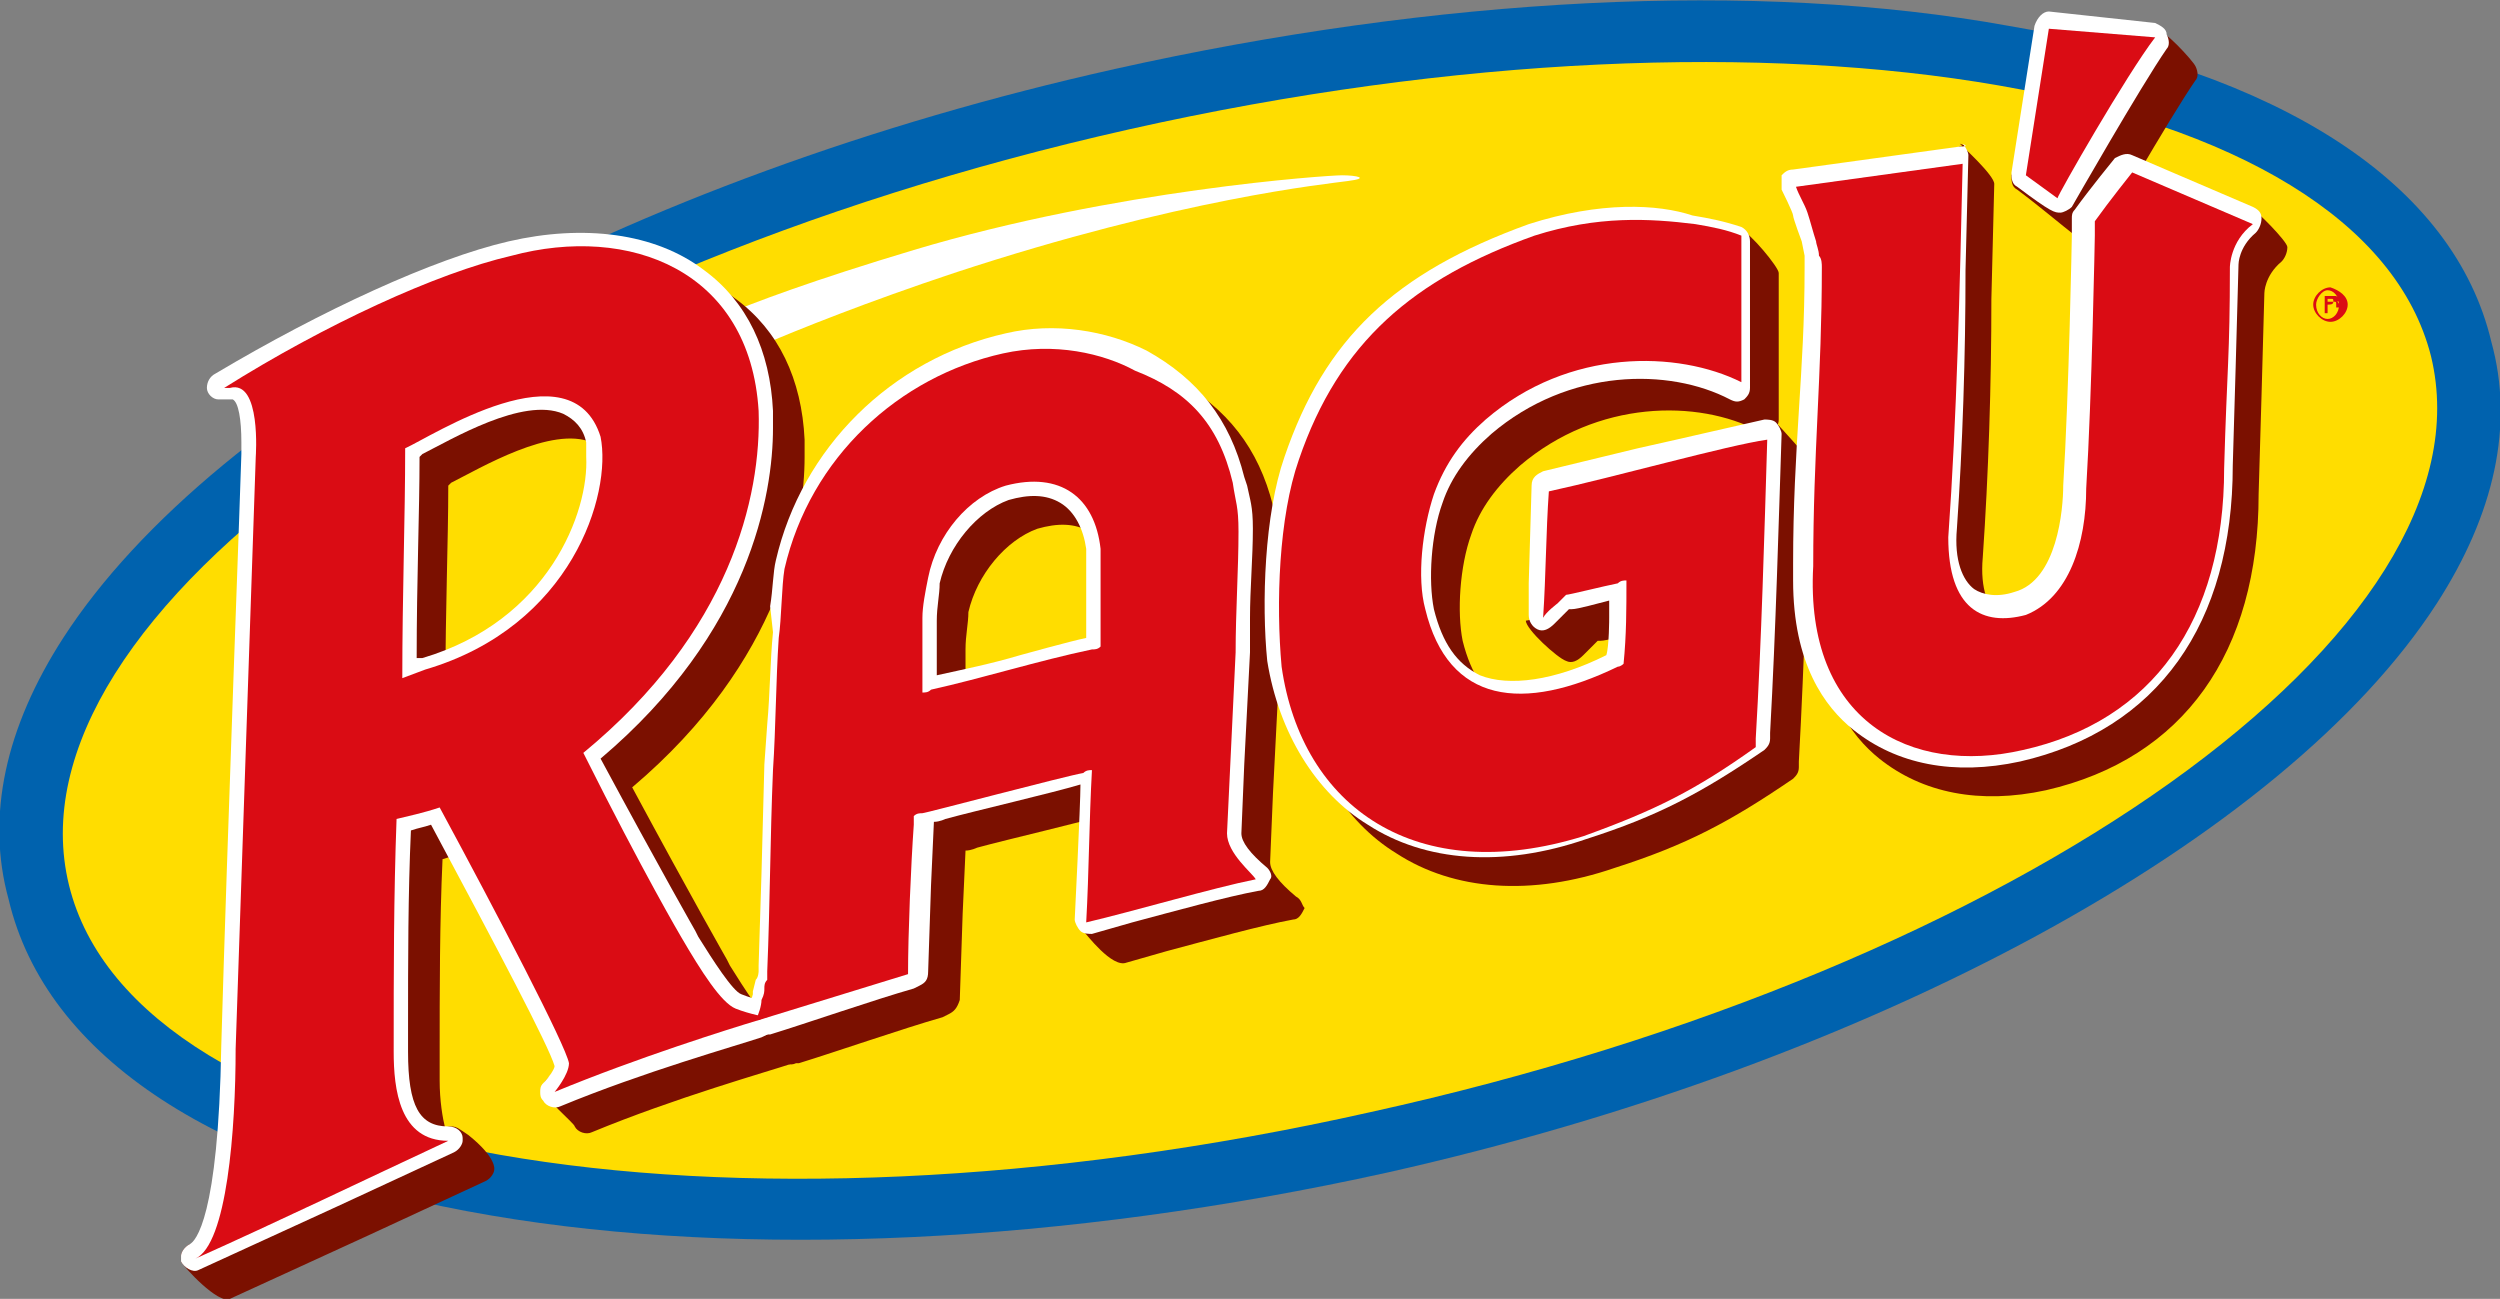 <?xml version="1.0" encoding="utf-8"?>
<!-- Generator: Adobe Illustrator 18.1.1, SVG Export Plug-In . SVG Version: 6.00 Build 0)  -->
<svg version="1.1" id="Layer_1" xmlns="http://www.w3.org/2000/svg" xmlns:xlink="http://www.w3.org/1999/xlink" x="0px" y="0px"
	 width="87px" height="45.2px" viewBox="0 0 87 45.2" enable-background="new 0 0 87 45.2" xml:space="preserve">
<rect x="0" y="0" width="87" height="45.2" fill="#808080" stroke="none"/>
<g>
	<path fill="#0062AE" d="M38.8,2.4L38.8,2.4C21.8,6.2,7.5,14,2.2,22.2c-2,3.1-2.7,6.2-1.9,9.1c1.3,5.5,7.3,9.4,16.8,11
		c8.8,1.5,19.9,1,31.2-1.5C65.2,37,79.5,29.2,84.8,21c2-3.1,2.7-6.2,1.9-9.1c-1.3-5.5-7.3-9.4-16.8-11C61.1-0.7,50-0.1,38.8,2.4z"/>
</g>
<g>
	<path fill="#FFDD00" d="M84.6,12.4c2.3,9.5-14.2,21.3-36.9,26.3c-22.7,5.1-43,1.5-45.3-7.9C0.1,21.4,16.6,9.6,39.3,4.5
		C62-0.6,82.2,2.9,84.6,12.4z"/>
</g>
<g>
	<path fill="#FFFFFF" d="M46.7,6.1c-0.5,0-7.9,0.5-14.9,2.6c-7,2.1-8.3,3.1-8.3,3.1l0.4,1.4c0,0,3.3-1.7,9.3-3.7
		c7.9-2.6,13-3.1,13.7-3.2C47.7,6.2,47.2,6.1,46.7,6.1z"/>
</g>
<g>
	<g>
		<g>
			<g>
				<path fill="#7B1000" d="M68.2,5.1l-4.8,1.9c-0.2,0-0.3,0.1-0.4,0.2c0,0.1-0.1,0.2-0.1,0.2c0,0.1,0,0.1,0,0.2
					c0,0,0.4,0.8,0.4,0.9c0,0.1,0.3,0.9,0.3,0.9c0,0,0.1,0.5,0.1,0.5c0,0,0,0.2,0,0.2s0,0.1,0,0.2c0,1.9-0.1,3.4-0.2,5
					c-0.1,1.6-0.2,3.3-0.2,5.3c0,0.2,0,0.4,0,0.6c0,2.9,1.1,4.4,2.1,5.2c1.5,1.2,3.5,1.6,5.8,1.1c4.8-1.1,7.4-4.8,7.4-10.3
					c0,0,0.1-3.4,0.1-3.4l0.1-3.6c0,0,0-0.6,0.6-1.1c0.1-0.1,0.2-0.3,0.2-0.5c0-0.2-1.1-1.3-1.3-1.4l-3.2-0.8
					c-0.2-0.1-0.4,0-0.6,0.1c0,0-0.9,1.1-1.4,1.8c-0.1,0.1-0.1,0.2-0.1,0.3v0.6c0,0-0.1,5.5-0.3,8.7c0,0,0,0,0,0
					c0,0.8-0.2,3.3-1.7,3.7c-0.6,0.2-1.1,0.1-1.4-0.1c-0.4-0.3-0.7-1-0.6-2.1c0.2-2.9,0.3-6,0.3-9l0.1-4c0-0.3-1.1-1.3-1.2-1.4
					C68.5,5.1,68.4,5.1,68.2,5.1z"/>
			</g>
			<g>
				<path fill="#7B1000" d="M54.2,8.8c-4.7,1.7-7.1,4-8.5,8.1c-0.7,2-0.8,5.1-0.6,7.1c0.4,2.5,1.7,4.6,3.5,5.7
					c2,1.3,4.7,1.5,7.6,0.5c2.5-0.8,4-1.6,6.2-3.1c0.1-0.1,0.2-0.2,0.2-0.4c0,0,0,0,0,0c0,0,0-0.2,0-0.2c0.2-3.6,0.3-7.4,0.4-10.4
					c0,0,0,0,0,0c0-0.1-1.1-1.3-1.2-1.4c-0.1-0.1-0.3-0.1-0.4-0.1c-0.9,0.2-1.6,1.6-3.4,2.1l-3.3,0.8c-0.2,0.1-0.4,0.2-0.4,0.5
					l-0.1,3.4l-1.1,0.2c0,0.3,1.1,1.3,1.4,1.4c0.2,0.1,0.4,0,0.6-0.2c0.1-0.1,0.3-0.3,0.4-0.4c0,0,0.1-0.1,0.1-0.1l0,0l0,0
					c0,0,0,0,0,0l0,0c0,0,0,0,0.1,0c0.2,0,0.9-0.2,1.3-0.3c0,0.3,0,0.6,0,0.6s0,1-0.1,1.3c-1.8,0.9-3.4,1.1-4.4,0.7
					c-0.8-0.4-1.3-1.1-1.6-2.3c-0.2-1-0.1-2.6,0.3-3.7c0.3-0.9,0.9-1.7,1.7-2.4c2.7-2.3,6.2-2.3,8.3-1.2c0.2,0.1,0.3,0.1,0.5,0
					c0.1-0.1,0.2-0.2,0.2-0.4l0-1.6l0-2.4c0,0,0,0,0,0l0-0.5l0-0.6c0-0.2-1-1.4-1.3-1.5c-0.6-0.2-0.2,0.7-0.7,0.6c0,0,0,0,0,0
					C58.8,8.1,56.7,8,54.2,8.8z"/>
			</g>
			<g>
				<path fill="#7B1000" d="M71.8,1.9L70,6.1c0,0.2,0,0.4,0.2,0.5c1.2,0.9,2.3,1.9,2.5,1.9c0.1,0,0.3-0.1,0.4-0.2
					c0,0,2.4-4.2,3.3-5.5c0.1-0.1,0.1-0.3,0-0.5c-0.1-0.2-1.1-1.3-1.4-1.3l-2.7,0.7C72.1,1.5,71.9,1.7,71.8,1.9z"/>
			</g>
			<g>
				<path fill="#7B1000" d="M45.1,31.2L45.1,31.2c-0.6-0.5-0.9-0.9-0.9-1.2c0,0,0.1-2.4,0.1-2.4l0.2-3.9c0,0,0-1.2,0-1.2
					c0-1,0.1-2.1,0.1-3.1c0-0.8-0.1-1-0.2-1.5c0,0-0.1-0.3-0.1-0.3c-0.5-2-1.6-3.4-3.4-4.4c-1.4-0.7-3.2-1-4.9-0.6
					c-4,0.9-7.1,4-8,7.9C28,21,28,21.6,28,22.2l-0.1,0.9c-0.1,1-0.1,2.1-0.2,3.2l-0.1,1.4c0,0-0.1,3.8-0.1,3.8l-0.1,3.2
					c0,0,0,0.1,0,0.1s0,0.1,0,0.1c0,0,0,0.2-0.1,0.3c0,0-0.1,0.4-0.1,0.4c0,0,0,0.1,0,0.1L27,36.3c0,0.1,0,0.1,0,0.2
					c0,0.1,0.1,0.3,0.2,0.4c0.1,0.1,0.3,0.2,0.5,0.1c0,0,0.1,0,0.1,0c1.3-0.4,3.6-1.2,5-1.6l0.2-0.1c0.2-0.1,0.3-0.2,0.4-0.5l0.1-3
					c0,0,0.1-2.2,0.1-2.2c0.2,0,0.4-0.1,0.4-0.1c1.1-0.3,3.7-0.9,4.7-1.2c0,0.7-1.2,3.7-1.2,3.7c0,0,0,0,0,0c0,0.1,0.1,0.3,0.2,0.4
					c0.1,0.1,1,1.3,1.5,1.1l1.4-0.4c1.5-0.4,3.3-0.9,4.4-1.1c0.2,0,0.3-0.2,0.4-0.4C45.3,31.5,45.3,31.3,45.1,31.2z M38.8,21.3
					c0,0,0,1.1,0,1.1s0,0.7,0,0.8c-0.5,0.1-2.3,0.6-2.3,0.6c-1,0.3-2,0.5-2.9,0.7c0-0.6,0-1.6,0-1.9c0,0,0,0,0,0
					c0-0.5,0.1-0.9,0.1-1.3c0.3-1.3,1.3-2.5,2.4-2.9c0.7-0.2,1.3-0.2,1.8,0.1c0.5,0.3,0.8,0.9,0.9,1.6c0,0.2,0,0.4,0,0.6
					C38.8,20.9,38.8,21.1,38.8,21.3z"/>
			</g>
		</g>
	</g>
	<g>
		<path fill="#7B1000" d="M28.3,36.3c0-0.2-0.2-0.4-0.4-0.4c0,0-0.5-0.1-1-0.3c-0.3-0.1-1-1.2-1.5-2l-0.1-0.2c0,0-1.2-2.1-3.3-6
			c5.2-4.4,6-9.2,6-11.5c0-0.2,0-0.4,0-0.6c-0.1-2.1-0.9-3.8-2.4-4.9c-1.7-1.3-4.2-1.6-6.8-1C16.1,10,12.2,11.8,8.5,14
			c-0.2,0.1,0,0.3,0,0.5c0,0.2-0.1,0.4,0.1,0.4l0.2,0L9,15c0,0,0.2,0,0.2,0c0,0,0,0,0,0c0.2,0.1,0.3,0.7,0.3,1.5c0,0.1,0,0.2,0,0.4
			c0,0,0,0,0,0c0,0.3-0.5,13.6-0.7,20.6c0,2.4-0.2,4-0.4,5c-0.3,1.5-1.6,0.8-1.8,0.8c0,0,0,0,0,0c-0.2,0.1-0.3,0.3-0.3,0.4
			c0,0.1,0,0.1,0,0.2c0.1,0.2,1.3,1.5,1.7,1.3c0,0,0,0,0,0c0,0,0,0,0,0l4.8-2.2l4.1-1.9c0.2-0.1,0.3-0.3,0.3-0.4
			c0,0,0.1-0.4-0.9-1.2c-0.3-0.2-0.4-0.3-0.6-0.3c-0.6,0,0,0.7-0.2,0.1c-0.1-0.4-0.2-1-0.2-1.7c0-0.3,0-0.5,0-0.8
			c0-2.4,0-4.7,0.1-6.9c0.3-0.1,0.4-0.1,0.7-0.2c2.3,4.3,3,6.7,3.3,7.3c0,0.1-0.2,0.4-0.4,0.6c-0.1,0.1-0.1,0.2-0.1,0.3
			c0,0.3,1.1,1.2,1.1,1.3c0.1,0.2,0.4,0.3,0.6,0.2c2.9-1.2,6.1-2.1,7-2.4l0.4-0.2C28.2,36.8,28.3,36.6,28.3,36.3
			C28.3,36.4,28.3,36.3,28.3,36.3z M15.7,23.9c0,0-0.1,0-0.2,0c0-2.7,0.1-5.1,0.1-7c0,0,0.1-0.1,0.1-0.1c1-0.5,3.5-2,4.9-1.4
			c0.4,0.2,0.7,0.5,0.8,1c0,0.2,0,0.3,0,0.5C21.5,18.9,20.1,22.6,15.7,23.9z"/>
	</g>
</g>
<g>
	<path fill="#DA0C14" d="M81.7,10.6c0,0.3-0.3,0.6-0.6,0.6c-0.3,0-0.6-0.3-0.6-0.6c0-0.3,0.3-0.6,0.6-0.6
		C81.4,10.1,81.7,10.3,81.7,10.6z M80.6,10.6c0,0.3,0.2,0.5,0.4,0.5c0.2,0,0.4-0.2,0.4-0.5c0-0.3-0.2-0.5-0.4-0.5
		S80.6,10.4,80.6,10.6z M81,10.9h-0.1v-0.6c0.1,0,0.1,0,0.2,0c0.1,0,0.2,0,0.2,0c0,0,0.1,0.1,0.1,0.1c0,0.1,0,0.1-0.1,0.1v0
		c0.1,0,0.1,0.1,0.1,0.1c0,0.1,0,0.1,0,0.1h-0.1c0,0,0-0.1,0-0.1c0-0.1,0-0.1-0.1-0.1H81V10.9z M81,10.6L81,10.6
		c0.1,0,0.2,0,0.2-0.1c0-0.1,0-0.1-0.1-0.1c0,0-0.1,0-0.1,0V10.6z"/>
</g>
<g>
	<g>
		<g>
			<g>
				<path fill="#FFFFFF" d="M68.2,5.1l-5.8,0.8c-0.2,0-0.3,0.1-0.4,0.2C62,6.2,62,6.3,62,6.4c0,0.1,0,0.1,0,0.2c0,0,0.4,0.8,0.4,0.9
					c0,0.1,0.3,0.9,0.3,0.9c0,0,0.1,0.5,0.1,0.5c0,0,0,0.2,0,0.2s0,0.1,0,0.2c0,1.9-0.1,3.4-0.2,5c-0.1,1.6-0.2,3.3-0.2,5.3
					c0,0.2,0,0.4,0,0.6c0,2.9,1.1,4.4,2.1,5.2c1.5,1.2,3.5,1.6,5.8,1.1c4.8-1.1,7.4-4.8,7.4-10.3c0,0,0.1-3.4,0.1-3.4l0.1-3.6
					c0,0,0-0.6,0.6-1.1c0.1-0.1,0.2-0.3,0.2-0.5c0-0.2-0.1-0.3-0.3-0.4l-4.2-1.8c-0.2-0.1-0.4,0-0.6,0.1c0,0-0.9,1.1-1.4,1.8
					c-0.1,0.1-0.1,0.2-0.1,0.3v0.6c0,0-0.1,5.5-0.3,8.7c0,0,0,0,0,0c0,0.8-0.2,3.3-1.7,3.7c-0.6,0.2-1.1,0.1-1.4-0.1
					c-0.4-0.3-0.7-1-0.6-2.1c0.2-2.9,0.3-6,0.3-9l0.1-4c0-0.1-0.1-0.3-0.2-0.4C68.5,5.1,68.4,5.1,68.2,5.1z"/>
			</g>
			<g>
				<path fill="#FFFFFF" d="M53.2,7.8c-4.7,1.7-7.1,4-8.5,8.1c-0.7,2-0.8,5.1-0.6,7.1c0.4,2.5,1.7,4.6,3.5,5.7
					c2,1.3,4.7,1.5,7.6,0.5c2.5-0.8,4-1.6,6.2-3.1c0.1-0.1,0.2-0.2,0.2-0.4c0,0,0,0,0,0c0,0,0-0.2,0-0.2c0.2-3.6,0.3-7.4,0.4-10.4
					c0,0,0,0,0,0c0-0.1-0.1-0.3-0.2-0.4c-0.1-0.1-0.3-0.1-0.4-0.1c-0.9,0.2-2.6,0.6-4.4,1l-3.3,0.8c-0.2,0.1-0.4,0.2-0.4,0.5
					l-0.1,3.4l0,1.1c0,0.2,0.1,0.4,0.3,0.5c0.2,0.1,0.4,0,0.6-0.2c0.1-0.1,0.3-0.3,0.4-0.4c0,0,0.1-0.1,0.1-0.1l0,0l0,0c0,0,0,0,0,0
					l0,0c0,0,0,0,0.1,0c0.2,0,0.9-0.2,1.3-0.3c0,0.3,0,0.6,0,0.6s0,1-0.1,1.3c-1.8,0.9-3.4,1.1-4.4,0.7c-0.8-0.4-1.3-1.1-1.6-2.3
					c-0.2-1-0.1-2.6,0.3-3.7c0.3-0.9,0.9-1.7,1.7-2.4c2.7-2.3,6.2-2.3,8.3-1.2c0.2,0.1,0.3,0.1,0.5,0c0.1-0.1,0.2-0.2,0.2-0.4l0-1.6
					l0-2.4c0,0,0,0,0,0l0-0.5l0-0.6c0-0.2-0.1-0.4-0.3-0.5c-0.6-0.2-1.1-0.3-1.7-0.4c0,0,0,0,0,0C57.7,7.1,55.7,7,53.2,7.8z"/>
			</g>
			<g>
				<path fill="#FFFFFF" d="M70.8,0.9L70,6c0,0.2,0,0.4,0.2,0.5c1.2,0.9,1.3,0.9,1.5,0.9c0.1,0,0.3-0.1,0.4-0.2c0,0,2.4-4.2,3.3-5.5
					c0.1-0.1,0.1-0.3,0-0.5C75.4,1,75.2,0.9,75,0.8l-3.7-0.4C71.1,0.4,70.9,0.6,70.8,0.9z"/>
			</g>
			<g>
				<path fill="#FFFFFF" d="M44.1,30.2L44.1,30.2c-0.6-0.5-0.9-0.9-0.9-1.2c0,0,0.1-2.4,0.1-2.4l0.2-3.9c0,0,0-1.2,0-1.2
					c0-1,0.1-2.1,0.1-3.1c0-0.8-0.1-1-0.2-1.5c0,0-0.1-0.3-0.1-0.3c-0.5-2-1.6-3.4-3.4-4.4c-1.4-0.7-3.2-1-4.9-0.6
					c-4,0.9-7.1,4-8,7.9c-0.1,0.4-0.1,1-0.2,1.6L26.9,22c-0.1,1-0.1,2.1-0.2,3.2l-0.1,1.4c0,0-0.1,3.8-0.1,3.8l-0.1,3.2
					c0,0,0,0.1,0,0.1s0,0.1,0,0.1c0,0,0,0.2-0.1,0.3c0,0-0.1,0.4-0.1,0.4c0,0,0,0.1,0,0.1l-0.2,0.7c0,0.1,0,0.1,0,0.2
					c0,0.1,0.1,0.3,0.2,0.4c0.1,0.1,0.3,0.2,0.5,0.1c0,0,0.1,0,0.1,0c1.3-0.4,3.6-1.2,5-1.6l0.2-0.1c0.2-0.1,0.3-0.2,0.3-0.5l0.1-3
					c0,0,0.1-2.2,0.1-2.2c0.2,0,0.4-0.1,0.4-0.1c1.1-0.3,3.7-0.9,4.7-1.2c0,0.7-0.2,4.7-0.2,4.7c0,0,0,0,0,0c0,0.1,0.1,0.3,0.2,0.4
					c0.1,0.1,0.3,0.1,0.4,0.1l1.4-0.4c1.5-0.4,3.3-0.9,4.4-1.1c0.2,0,0.3-0.2,0.4-0.4C44.3,30.5,44.2,30.3,44.1,30.2z M37.8,20.3
					c0,0,0,1.1,0,1.1s0,0.7,0,0.8c-0.5,0.1-2.3,0.6-2.3,0.6c-1,0.3-2,0.5-2.9,0.7c0-0.6,0-1.6,0-1.9c0,0,0,0,0,0
					c0-0.5,0.1-0.9,0.1-1.3c0.3-1.3,1.3-2.5,2.4-2.9c0.7-0.2,1.3-0.2,1.8,0.1c0.5,0.3,0.8,0.9,0.9,1.6c0,0.2,0,0.4,0,0.6
					C37.8,19.9,37.8,20.1,37.8,20.3z"/>
			</g>
		</g>
	</g>
	<g>
		<path fill="#FFFFFF" d="M27.2,35.3c0-0.2-0.2-0.4-0.4-0.4c0,0-0.5-0.1-1-0.3c-0.3-0.1-1-1.2-1.5-2l-0.1-0.2c0,0-1.2-2.1-3.3-6
			c5.2-4.4,6-9.2,6-11.5c0-0.2,0-0.4,0-0.6c-0.1-2.1-0.9-3.8-2.4-4.9c-1.7-1.3-4.2-1.6-6.8-1C15.1,9,11.2,10.8,7.5,13
			c-0.2,0.1-0.3,0.3-0.3,0.5c0,0.2,0.2,0.4,0.4,0.4l0.2,0l0.1,0c0,0,0.2,0,0.2,0c0,0,0,0,0,0c0.2,0.1,0.3,0.7,0.3,1.5
			c0,0.1,0,0.2,0,0.4c0,0,0,0,0,0c0,0.3-0.5,13.6-0.7,20.6c-0.1,6-0.9,6.8-1.1,6.9c0,0,0,0,0,0c-0.2,0.1-0.3,0.3-0.3,0.4
			c0,0.1,0,0.1,0,0.2c0.1,0.2,0.4,0.4,0.6,0.3c0,0,0,0,0,0c0,0,0,0,0,0l4.8-2.2l4.1-1.9c0.2-0.1,0.3-0.3,0.3-0.4c0,0,0-0.1,0-0.1
			c0-0.2-0.2-0.4-0.5-0.4c-1,0-1.4-0.7-1.4-2.6c0-0.3,0-0.5,0-0.8c0-2.4,0-4.7,0.1-6.9c0.3-0.1,0.4-0.1,0.7-0.2
			c2.3,4.3,4.1,7.7,4.3,8.4c0,0.1-0.2,0.4-0.4,0.6c-0.1,0.1-0.1,0.2-0.1,0.3c0,0.1,0,0.2,0.1,0.3c0.1,0.2,0.4,0.3,0.6,0.2
			c2.9-1.2,6.1-2.1,7-2.4l0.4-0.2C27.1,35.7,27.2,35.6,27.2,35.3C27.2,35.3,27.2,35.3,27.2,35.3z M14.7,22.9c0,0-0.1,0-0.2,0
			c0-2.7,0.1-5.1,0.1-7c0,0,0.1-0.1,0.1-0.1c1-0.5,3.5-2,4.9-1.4c0.4,0.2,0.7,0.5,0.8,1c0,0.2,0,0.3,0,0.5
			C20.5,17.8,19.1,21.6,14.7,22.9z"/>
	</g>
</g>
<g>
	<g>
		<g>
			<g>
				<path fill="#DA0C14" d="M72.6,17c0.2-3.3,0.3-8.8,0.3-8.8V7.7C73.4,7,74.2,6,74.2,6c0,0,4.2,1.8,4.2,1.8
					c-0.8,0.6-0.8,1.5-0.8,1.5c0,3.1-0.1,3.5-0.2,7l0,0c0,5.3-2.5,8.8-7,9.8c-3.9,0.9-7.6-1-7.3-6.4l0,0c0-4,0.3-6.6,0.3-10.4l0,0
					c0-0.1,0-0.3-0.1-0.4l0,0c0-0.2-0.1-0.4-0.1-0.5l0,0c-0.1-0.3-0.2-0.7-0.3-1l0,0c-0.1-0.3-0.3-0.6-0.4-0.9l0,0l5.8-0.8l0,0
					c-0.1,4.3-0.2,8.8-0.5,13l0,0c0,2.5,1.2,3.1,2.7,2.7C72,20.8,72.6,18.9,72.6,17z"/>
			</g>
			<g>
				<path fill="#DA0C14" d="M59,7.8c0.6,0.1,1.1,0.2,1.6,0.4l0,0c0,0.4,0,0.8,0,1.1l0,0c0,1.3,0,2.6,0,4l0,0c-2.2-1.1-6-1.2-8.9,1.3
					l0,0c-0.8,0.7-1.4,1.5-1.8,2.6l0,0c-0.4,1.2-0.6,2.9-0.3,4l0,0c0.8,3.3,3.4,3.6,6.7,2l0,0c0.1,0,0.2-0.1,0.2-0.1l0,0
					c0.1-1,0.1-1.9,0.1-2.9l0,0c-0.1,0-0.2,0-0.3,0.1l0,0c-0.5,0.1-1.7,0.4-1.8,0.4l0,0c0,0-0.1,0.1-0.2,0.2l0,0
					c0,0-0.1,0.1-0.1,0.1l0,0c0,0-0.4,0.3-0.5,0.5l0,0c0.1-1.5,0.1-3,0.2-4.4l0,0c2.3-0.5,6.2-1.6,7.6-1.8l0,0
					c-0.1,3.3-0.2,7-0.4,10.4l0,0.3c-2.1,1.5-3.5,2.2-6,3.1l0,0c-5.8,1.8-9.8-1-10.5-5.9l0,0C44.4,21,44.5,18,45.2,16l0,0
					c1.4-4.1,4-6.3,8.2-7.8l0,0C55.6,7.5,57.4,7.6,59,7.8z"/>
			</g>
			<g>
				<path fill="#DA0C14" d="M70.5,6.1L71.3,1L75,1.3l0,0c-1,1.3-3.4,5.5-3.4,5.6l0,0C71.6,6.9,70.5,6.1,70.5,6.1z"/>
			</g>
			<g>
				<path fill="#DA0C14" d="M32.1,21.5c0,0.5,0,1.8,0,2.2l0,0c0,0.1,0,0.2,0,0.4l0,0c0.1,0,0.2,0,0.3-0.1l0,0c1.8-0.4,3.7-1,5.6-1.4
					l0,0c0.1,0,0.2,0,0.3-0.1l0,0c0-0.1,0-0.2,0-0.3l0,0c0-0.4,0-1.5,0-1.9l0,0c0-0.5,0-0.9,0-1.2l0,0c-0.2-1.8-1.4-2.7-3.3-2.2l0,0
					c-1.3,0.4-2.4,1.7-2.7,3.2l0,0C32.2,20.6,32.1,21.1,32.1,21.5z M42.9,16.8c0.1,0.7,0.2,0.8,0.2,1.7l0,0c0,1.3-0.1,2.8-0.1,4.2
					l0,0c-0.1,2.1-0.2,4.2-0.3,6.3l0,0c0,0.7,0.9,1.4,1,1.6l0,0c-1.5,0.3-4.2,1.1-5.9,1.5l0,0c0.1-1.8,0.1-3.5,0.2-5.3l0,0
					c-0.1,0-0.2,0-0.3,0.1l0,0c-0.6,0.1-5.5,1.4-5.6,1.4l0,0c-0.1,0-0.2,0-0.3,0.1l0,0c0,0.1,0,0.2,0,0.3l0,0
					c-0.1,1.4-0.2,3.8-0.2,5.2l0,0c-1.3,0.4-3.9,1.2-5.2,1.6l-0.1,0c0.1-0.2,0.2-0.5,0.2-0.7l0,0c0.1-0.2,0.1-0.3,0.1-0.4l0,0
					c0-0.1,0-0.2,0.1-0.3l0,0c0-0.1,0-0.2,0-0.3l0,0c0.1-2.4,0.1-4.6,0.2-7l0,0c0.1-1.5,0.1-3.1,0.2-4.6l0,0
					c0.1-0.7,0.1-1.8,0.2-2.4l0,0c0.9-3.9,4-6.7,7.6-7.5l0,0c1.8-0.4,3.5,0,4.6,0.6l0,0C41.3,13.6,42.4,14.7,42.9,16.8z"/>
			</g>
		</g>
	</g>
	<g>
		<g>
			<g>
				<path fill="#DA0C14" d="M26.4,35.5c0.2-0.1,0.3-0.1,0.3-0.1s-0.6-0.1-1.1-0.3c-0.5-0.2-1.2-1.3-1.9-2.5c0,0-1.3-2.2-3.4-6.4
					c5.1-4.2,6.2-8.9,6.1-11.9c-0.3-4.9-4.5-6.5-8.6-5.4c-2.6,0.6-6.5,2.4-10,4.6c0.1,0,0.2,0,0.2,0c1.1-0.3,0.9,2.4,0.9,2.4
					c0,0.1-0.7,20.6-0.7,20.6c0,2.8-0.3,6.8-1.4,7.3c2.9-1.3,5.8-2.7,8.8-4.1c-1.7,0-1.9-1.8-1.9-3.1c0-2.8,0-5.4,0.1-8.1
					c0.4-0.1,0.9-0.2,1.5-0.4c2,3.7,4.4,8.3,4.5,8.9c0,0.4-0.5,1-0.5,1C22.2,36.8,25.4,35.8,26.4,35.5z M20.9,15.2
					c0.4,2-1,6.6-6.1,8.1L14,23.6c0-2.9,0.1-5.6,0.1-8C15,15.2,19.9,12,20.9,15.2z"/>
			</g>
		</g>
	</g>
</g>
</svg>
